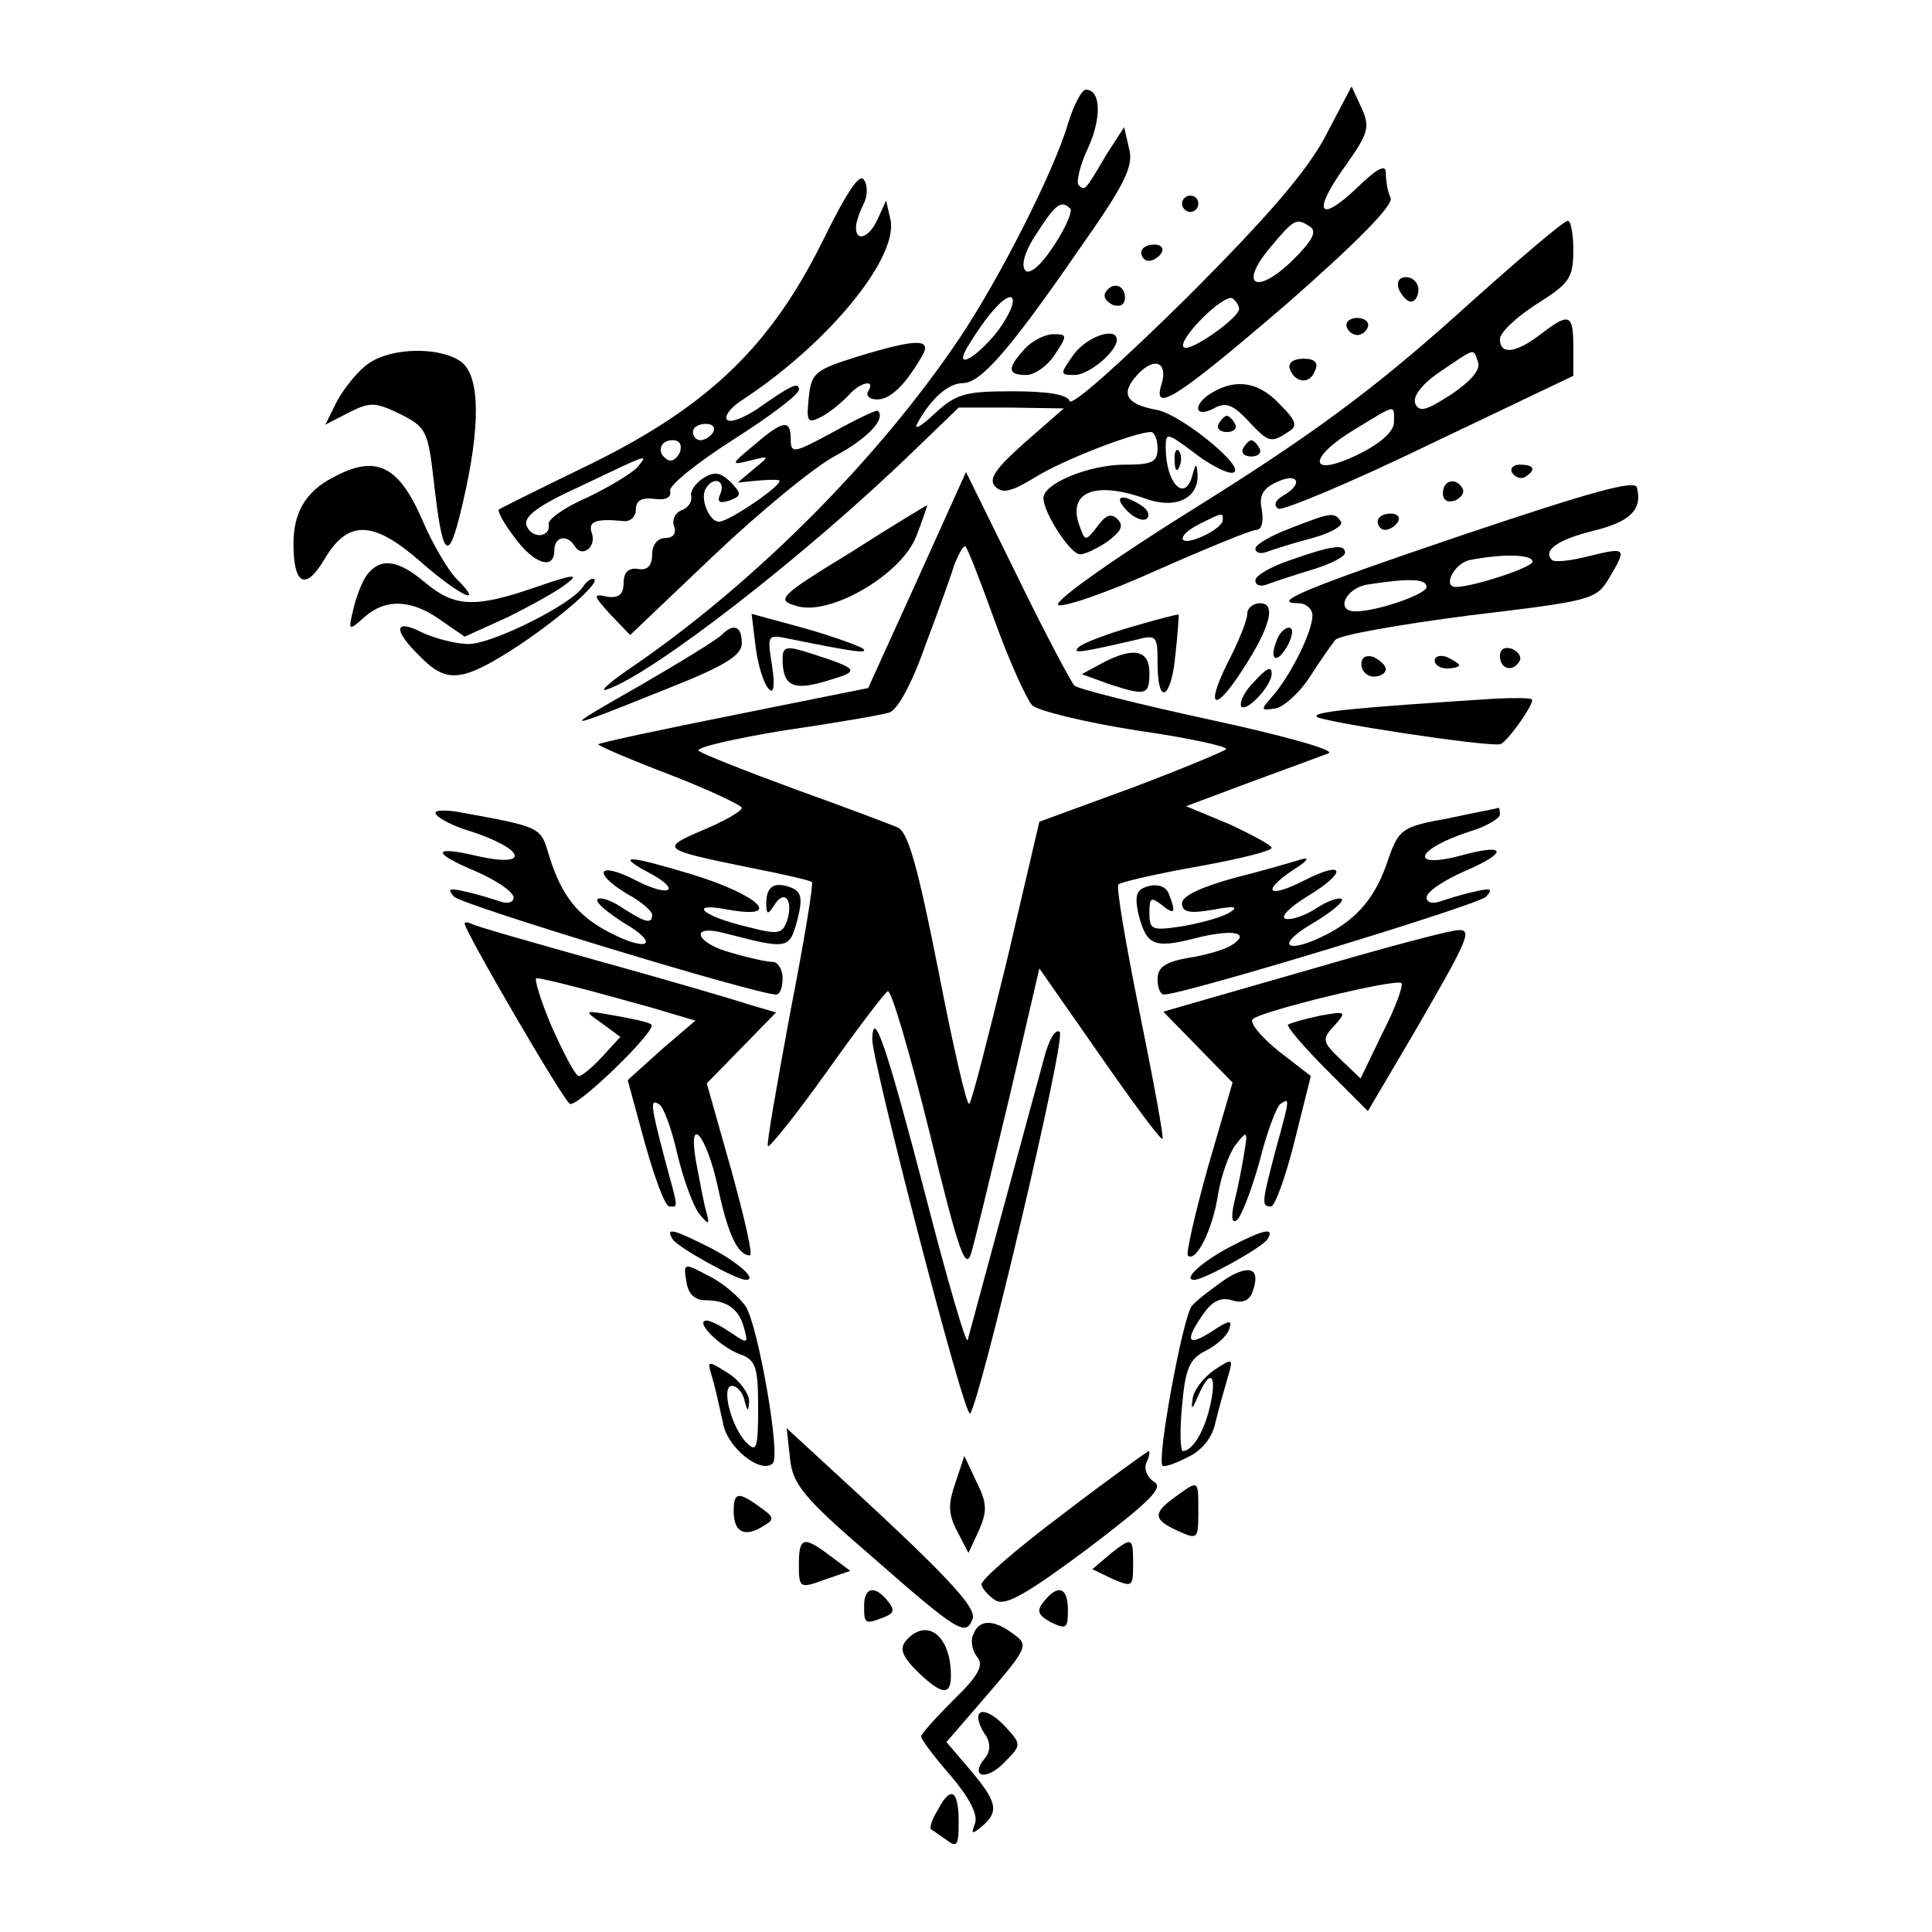 <?xml version="1.0" standalone="no"?>
<!DOCTYPE svg PUBLIC "-//W3C//DTD SVG 20010904//EN"
 "http://www.w3.org/TR/2001/REC-SVG-20010904/DTD/svg10.dtd">
<svg version="1.0" xmlns="http://www.w3.org/2000/svg"
 width="237pt" height="237pt" viewBox="0 0 237 237"
 preserveAspectRatio="xMidYMid meet">
<g transform="translate(0,237) scale(0.1,-0.1)"
fill="#000000" stroke="none">
<path d="M1310 2218 c-17 -58 -84 -190 -133 -263 -99 -147 -248 -297 -397
-400 -30 -20 -46 -34 -36 -31 57 19 247 167 376 292 l56 54 64 0 65 -1 -48
-42 c-36 -32 -45 -45 -36 -54 9 -9 20 -6 48 11 33 21 123 56 143 56 4 0 8 -9
8 -20 0 -17 -7 -20 -40 -20 -44 0 -100 -23 -100 -41 0 -18 33 -69 45 -69 6 0
21 7 34 16 16 12 20 19 12 27 -8 8 -15 5 -25 -9 -14 -18 -15 -18 -21 -1 -17
43 17 58 81 35 37 -13 65 1 63 31 -1 13 -2 13 -6 -1 -9 -36 -33 -11 -33 33 0
19 2 18 33 -5 19 -15 40 -26 48 -26 24 1 -59 70 -91 77 -39 7 -46 20 -25 43
21 23 38 16 30 -11 -12 -37 18 -18 152 97 88 77 132 122 129 131 -4 8 -6 22
-6 31 0 11 -10 6 -35 -18 -47 -45 -56 -31 -15 26 29 41 31 48 20 72 l-12 26
-31 -59 c-22 -43 -71 -100 -171 -200 -77 -76 -141 -134 -144 -127 -2 8 -27 12
-70 12 -58 0 -69 -3 -95 -27 -17 -16 -26 -21 -22 -13 16 30 38 50 56 50 22 0
57 40 142 163 57 81 68 103 62 125 l-6 26 -22 -34 c-27 -46 -26 -44 -34 -37
-3 4 2 25 12 46 17 38 15 71 -3 71 -5 0 -15 -19 -22 -42z m3 -104 c3 -3 -6
-24 -20 -45 -16 -25 -30 -36 -35 -31 -6 6 -1 24 14 46 23 36 30 41 41 30z
m294 -22 c9 -6 3 -17 -21 -41 -44 -43 -67 -32 -29 14 31 37 33 38 50 27z
m-383 -128 c-25 -32 -54 -49 -38 -21 24 40 47 66 55 62 5 -4 -3 -22 -17 -41z
m296 27 c0 -11 -61 -54 -68 -47 -8 9 49 66 60 60 4 -3 8 -9 8 -13z"/>
<path d="M1009 2074 c-64 -129 -140 -202 -284 -273 -60 -29 -112 -55 -113 -56
-2 -2 6 -17 19 -34 24 -33 49 -41 49 -16 0 17 16 20 25 5 9 -15 27 -1 21 16
-5 14 4 18 37 15 10 -2 17 5 17 14 0 11 7 15 23 13 14 -2 21 2 19 10 -1 7 34
35 78 63 44 28 80 55 80 61 0 10 -9 6 -53 -25 -16 -10 -31 -16 -35 -12 -4 4 4
15 18 24 107 70 194 177 182 223 l-5 22 -10 -22 c-10 -23 -27 -30 -27 -11 0 6
4 18 9 28 5 9 6 23 1 30 -5 10 -21 -14 -51 -75z m-134 -234 c-3 -5 -10 -10
-16 -10 -5 0 -9 5 -9 10 0 6 7 10 16 10 8 0 12 -4 9 -10z m-41 -25 c-4 -8 -10
-12 -15 -9 -14 8 -10 24 6 24 9 0 12 -6 9 -15z m-52 -18 c-6 -7 -34 -24 -61
-37 -28 -12 -49 -27 -48 -33 3 -16 -20 -19 -27 -2 -4 11 12 24 67 49 84 40 83
40 69 23z"/>
<path d="M1450 2120 c0 -5 5 -10 10 -10 6 0 10 5 10 10 0 6 -4 10 -10 10 -5 0
-10 -4 -10 -10z"/>
<path d="M1784 1981 c-101 -90 -174 -144 -313 -231 -100 -62 -178 -117 -173
-122 4 -4 58 14 120 42 61 27 117 50 123 50 7 0 9 10 7 24 -4 18 1 27 19 35
26 12 32 -3 7 -17 -10 -6 -12 -12 -6 -16 5 -3 89 32 186 79 l176 84 0 36 c0
40 -5 42 -40 15 -30 -23 -50 -26 -50 -6 0 8 20 27 45 43 40 25 45 32 45 66 0
20 -3 37 -7 36 -5 0 -67 -53 -139 -118z m29 -55 c4 -9 -9 -24 -33 -40 -31 -20
-39 -22 -44 -11 -3 9 8 24 32 40 43 29 39 28 45 11z m-103 -74 c0 -11 -16 -26
-45 -40 -60 -29 -62 -4 -2 32 51 31 47 30 47 8z m-210 -120 c0 -5 -11 -14 -25
-20 -31 -14 -33 1 -2 16 28 14 27 13 27 4z"/>
<path d="M1400 2060 c0 -5 4 -10 9 -10 6 0 13 5 16 10 3 6 -1 10 -9 10 -9 0
-16 -4 -16 -10z"/>
<path d="M1716 2015 c4 -8 10 -15 15 -15 5 0 9 7 9 15 0 8 -7 15 -15 15 -9 0
-12 -6 -9 -15z"/>
<path d="M1356 2011 c-3 -5 1 -11 9 -15 9 -3 15 0 15 9 0 16 -16 20 -24 6z"/>
<path d="M1652 1969 c2 -6 8 -10 13 -10 5 0 11 4 13 10 2 6 -4 11 -13 11 -9 0
-15 -5 -13 -11z"/>
<path d="M1257 1942 c-22 -24 -21 -32 2 -32 10 0 26 11 35 25 16 24 15 25 -2
25 -10 0 -26 -8 -35 -18z"/>
<path d="M1317 1935 c-17 -24 -17 -25 1 -25 18 0 52 29 52 43 0 17 -37 4 -53
-18z"/>
<path d="M1050 1932 c-51 -16 -55 -20 -58 -51 -3 -29 -1 -31 16 -22 10 5 24
17 32 25 14 17 35 22 25 6 -3 -5 1 -10 11 -10 16 0 34 17 55 53 13 22 -6 22
-81 -1z"/>
<path d="M452 1924 c-12 -8 -29 -29 -38 -45 l-15 -30 29 15 c26 13 32 13 63
-2 32 -16 34 -21 41 -81 11 -98 18 -104 35 -31 23 97 22 158 -1 176 -26 19
-86 18 -114 -2z"/>
<path d="M1582 1918 c6 -18 25 -20 31 -3 5 10 0 15 -14 15 -12 0 -19 -5 -17
-12z"/>
<path d="M1488 1889 c-25 -14 -24 -33 1 -20 14 8 23 5 41 -14 26 -28 29 -29
50 -15 12 7 11 13 -10 34 -25 27 -53 32 -82 15z"/>
<path d="M1022 1840 c-48 -26 -52 -27 -52 -9 0 25 -9 24 -45 -7 -29 -24 -29
-25 -5 -19 24 6 25 6 5 -10 l-20 -17 20 2 c11 1 24 2 30 1 12 -1 -60 -51 -73
-51 -12 0 -24 29 -16 41 9 15 24 10 18 -6 -5 -11 -2 -13 11 -9 15 6 15 8 1 23
-13 12 -20 13 -34 4 -9 -6 -16 -16 -14 -22 1 -7 -4 -14 -12 -17 -8 -3 -12 -12
-9 -20 3 -8 -1 -14 -11 -14 -9 0 -16 -8 -16 -20 0 -14 -6 -20 -17 -18 -12 2
-18 -4 -18 -17 0 -14 -6 -19 -20 -17 -18 4 -18 2 4 -22 l24 -25 103 98 c57 54
124 109 149 122 39 21 62 45 52 55 -1 2 -26 -10 -55 -26z"/>
<path d="M1495 1850 c-3 -5 1 -10 10 -10 9 0 13 5 10 10 -3 6 -8 10 -10 10 -2
0 -7 -4 -10 -10z"/>
<path d="M1525 1820 c-3 -5 1 -10 10 -10 9 0 13 5 10 10 -3 6 -8 10 -10 10 -2
0 -7 -4 -10 -10z"/>
<path d="M1441 1804 c0 -11 3 -14 6 -6 3 7 2 16 -1 19 -3 4 -6 -2 -5 -13z"/>
<path d="M408 1784 c-33 -17 -48 -43 -48 -81 0 -51 15 -58 38 -19 29 49 60 48
119 -4 47 -41 79 -56 43 -20 -10 10 -29 42 -41 70 -30 70 -58 83 -111 54z"/>
<path d="M1855 1790 c4 -6 11 -8 16 -5 14 9 11 15 -7 15 -8 0 -12 -5 -9 -10z"/>
<path d="M1125 1658 l-60 -132 -164 -33 c-90 -18 -165 -34 -167 -36 -2 -1 37
-18 87 -37 49 -19 89 -38 89 -41 0 -4 -21 -16 -47 -27 -54 -23 -52 -24 55 -46
41 -8 76 -16 78 -18 2 -3 -10 -75 -27 -162 -16 -87 -29 -160 -27 -162 2 -2 35
39 72 91 37 52 71 97 75 99 4 3 27 -75 51 -172 37 -152 45 -173 52 -147 5 17
25 101 46 188 l37 159 74 -106 c41 -59 75 -105 77 -103 2 1 -11 71 -28 155
-17 84 -29 154 -26 157 3 3 46 13 97 22 50 9 91 19 91 23 0 3 -24 16 -52 29
l-53 22 80 30 c44 16 87 32 95 35 8 4 -57 22 -145 41 -88 19 -163 38 -167 42
-4 4 -36 64 -70 134 l-63 128 -60 -133z m95 -49 c18 -50 39 -96 46 -104 7 -7
65 -21 128 -31 64 -9 113 -20 110 -23 -3 -3 -56 -25 -117 -48 l-112 -41 -40
-171 c-23 -94 -43 -173 -46 -175 -3 -3 -20 71 -38 164 -25 126 -37 170 -50
175 -9 4 -65 25 -126 47 -60 22 -113 43 -118 47 -4 4 44 15 105 25 62 9 120
19 129 22 10 3 28 36 44 82 16 42 32 87 36 100 5 12 10 22 13 22 2 0 18 -41
36 -91z"/>
<path d="M1798 1715 c-198 -67 -241 -85 -205 -85 9 0 17 -7 17 -15 0 -20 -27
-74 -49 -99 -15 -17 -15 -18 4 -15 10 2 30 20 42 39 12 19 27 40 31 45 5 6 79
19 164 30 150 18 156 19 172 46 22 37 21 38 -24 27 -23 -6 -43 -8 -46 -5 -12
12 7 25 51 36 45 11 60 26 53 53 -2 10 -58 -6 -210 -57z m82 -34 c0 -7 -73
-31 -94 -31 -17 0 -2 29 17 33 41 8 77 7 77 -2z m-130 -31 c0 -9 -61 -30 -87
-30 -26 0 -12 29 15 33 51 8 72 7 72 -3z"/>
<path d="M1770 1765 c0 -9 6 -12 15 -9 8 4 12 10 9 15 -8 14 -24 10 -24 -6z"/>
<path d="M1383 1743 c9 -9 20 -13 24 -9 4 4 1 11 -7 16 -25 16 -35 11 -17 -7z"/>
<path d="M1043 1692 c-87 -53 -91 -58 -67 -65 40 -14 129 37 148 85 8 21 14
38 13 38 -1 0 -44 -26 -94 -58z"/>
<path d="M1583 1722 c-24 -9 -43 -20 -43 -25 0 -5 6 -7 14 -4 8 3 33 11 56 17
22 6 38 15 35 20 -8 12 -11 12 -62 -8z"/>
<path d="M1690 1730 c0 -5 4 -10 9 -10 6 0 13 5 16 10 3 6 -1 10 -9 10 -9 0
-16 -4 -16 -10z"/>
<path d="M1583 1683 c-24 -8 -43 -19 -43 -25 0 -6 6 -8 14 -5 8 3 32 11 55 18
23 7 41 16 41 21 0 11 -16 9 -67 -9z"/>
<path d="M452 1667 c-6 -6 -14 -26 -18 -42 -7 -29 -7 -30 13 -12 26 23 58 22
94 -4 l29 -20 53 24 c28 14 61 32 72 41 16 12 9 12 -37 -4 -75 -26 -100 -25
-136 5 -33 28 -54 31 -70 12z"/>
<path d="M715 1650 c-13 -21 -111 -70 -140 -70 -16 0 -42 7 -57 14 -35 18 -36
3 -3 -29 33 -34 52 -32 121 13 54 36 106 82 91 82 -3 0 -9 -5 -12 -10z"/>
<path d="M1530 1617 c0 -8 -11 -35 -24 -60 -28 -56 -16 -62 18 -9 34 52 42 82
22 82 -9 0 -16 -6 -16 -13z"/>
<path d="M927 1576 c3 -23 10 -45 16 -51 6 -7 8 3 4 29 -6 38 -6 38 23 32 79
-16 95 -18 89 -12 -3 3 -36 15 -71 25 l-66 18 5 -41z"/>
<path d="M1388 1601 c-31 -9 -60 -20 -65 -25 -8 -8 1 -7 70 9 26 7 27 5 27
-29 0 -53 17 -44 22 12 3 26 4 47 4 48 -1 1 -27 -6 -58 -15z"/>
<path d="M885 1591 c-6 -6 -50 -33 -100 -62 -100 -57 -99 -57 33 -4 71 28 92
41 92 56 0 21 -10 25 -25 10z"/>
<path d="M1566 1584 c-10 -25 1 -29 14 -5 6 12 7 21 1 21 -5 0 -12 -7 -15 -16z"/>
<path d="M960 1562 c0 -34 13 -40 55 -27 41 12 40 14 -22 34 -28 9 -33 8 -33
-7z"/>
<path d="M1840 1565 c0 -16 16 -20 24 -6 3 5 -1 11 -9 15 -9 3 -15 0 -15 -9z"/>
<path d="M1351 1556 l-24 -13 33 -12 c46 -15 50 -14 50 14 0 28 -20 32 -59 11z"/>
<path d="M1670 1555 c0 -8 7 -15 15 -15 8 0 15 4 15 9 0 5 -7 11 -15 15 -9 3
-15 0 -15 -9z"/>
<path d="M1760 1560 c0 -6 7 -10 15 -10 8 0 15 2 15 4 0 2 -7 6 -15 10 -8 3
-15 1 -15 -4z"/>
<path d="M1535 1530 c-10 -11 -15 -23 -12 -27 7 -6 36 25 37 40 0 11 -6 8 -25
-13z"/>
<path d="M1835 1513 c-171 -11 -224 -16 -220 -22 3 -6 206 -37 225 -34 8 1 44
52 39 55 -2 2 -22 2 -44 1z"/>
<path d="M535 1371 c3 -5 22 -15 43 -21 67 -22 73 -45 7 -30 -55 13 -56 4 -1
-19 25 -11 46 -25 46 -32 0 -6 -7 -8 -16 -5 -9 3 -28 9 -42 12 -21 5 -24 4
-15 -6 9 -10 371 -120 395 -120 5 0 8 9 8 20 0 11 -6 20 -12 20 -7 0 -30 5
-50 11 -43 11 -54 35 -12 25 81 -21 82 -21 92 15 7 27 5 35 -7 40 -21 8 -31 2
-31 -19 0 -14 2 -15 10 -2 12 19 23 7 16 -18 -6 -18 -11 -19 -49 -9 -56 13
-75 31 -23 21 68 -12 37 18 -44 43 -79 24 -96 25 -55 3 42 -22 28 -32 -15 -10
-46 24 -55 10 -10 -17 17 -9 30 -21 30 -25 0 -12 -8 -10 -36 8 -13 9 -27 14
-31 11 -3 -4 12 -16 32 -29 45 -26 31 -37 -17 -12 -39 20 -59 45 -74 93 -11
37 -8 36 -112 55 -19 3 -31 2 -27 -3z"/>
<path d="M1776 1366 c-56 -10 -60 -13 -73 -50 -15 -46 -37 -72 -75 -92 -49
-25 -65 -15 -20 12 24 14 41 28 38 31 -3 3 -17 -2 -31 -11 -15 -10 -32 -15
-38 -13 -7 2 5 14 26 27 50 30 48 46 -3 20 -45 -23 -54 -14 -12 14 15 9 19 15
9 12 -10 -3 -47 -14 -83 -23 -40 -11 -64 -22 -64 -31 0 -11 9 -13 38 -8 26 5
32 4 21 -3 -9 -6 -35 -13 -57 -17 -39 -6 -42 -5 -42 16 0 19 2 20 15 10 16
-13 18 -10 9 13 -3 9 -13 13 -25 10 -15 -4 -17 -11 -13 -32 10 -41 19 -45 70
-32 47 12 70 7 44 -9 -8 -5 -32 -12 -52 -15 -29 -5 -38 -12 -38 -26 0 -10 3
-19 8 -19 24 0 386 110 395 120 9 10 6 11 -15 6 -14 -3 -33 -9 -42 -12 -9 -3
-16 -1 -16 5 0 7 21 21 46 32 54 23 53 35 -2 20 -66 -18 -59 7 9 29 20 6 37
16 37 21 0 5 -1 9 -2 8 -2 -1 -30 -6 -62 -13z"/>
<path d="M570 1237 c0 -9 121 -217 129 -221 8 -6 108 91 100 97 -2 3 -22 7
-44 11 -39 7 -40 7 -17 -9 l23 -17 -22 -24 c-12 -13 -25 -24 -29 -24 -4 0 -18
27 -33 60 -14 33 -22 60 -19 60 8 0 59 -13 141 -36 l54 -16 -42 -36 -41 -37
21 -77 c12 -43 25 -78 30 -78 11 0 12 -6 -6 60 -17 65 -18 73 -6 65 5 -3 15
-30 22 -61 7 -30 19 -62 26 -72 13 -16 14 -15 9 3 -3 11 -8 38 -12 59 -11 62
13 34 27 -32 12 -56 24 -82 39 -82 4 0 -7 47 -23 105 l-30 106 42 43 43 44
-34 10 c-18 6 -100 30 -183 53 -82 23 -153 43 -157 46 -5 2 -8 2 -8 0z"/>
<path d="M1660 1196 c-63 -18 -142 -41 -174 -50 l-59 -17 42 -43 43 -44 -30
-103 c-16 -57 -27 -106 -25 -109 10 -10 31 33 37 74 4 24 14 52 22 62 14 18
15 17 10 -12 -3 -18 -8 -44 -12 -59 -4 -18 -3 -26 3 -22 5 3 18 36 28 72 9 36
21 68 26 71 11 7 12 9 -6 -56 -17 -65 -18 -70 -6 -70 5 0 18 36 29 80 l20 80
-40 31 c-22 18 -36 35 -31 39 11 10 176 50 182 44 3 -2 -7 -30 -23 -61 l-27
-56 -24 23 c-23 22 -24 25 -8 42 15 17 15 18 -18 12 -19 -4 -36 -9 -39 -11 -2
-2 19 -27 47 -55 l51 -51 56 95 c66 114 73 128 55 127 -8 0 -66 -15 -129 -33z"/>
<path d="M1070 1095 c0 -28 113 -465 120 -459 12 13 118 460 110 468 -5 5 -14
-10 -20 -35 -13 -47 -89 -328 -93 -343 -2 -5 -25 74 -51 175 -48 184 -65 235
-66 194z"/>
<path d="M825 850 c6 -10 78 -50 90 -50 15 0 -10 22 -45 40 -44 22 -54 25 -45
10z"/>
<path d="M1508 840 c-34 -18 -58 -40 -43 -40 12 0 84 40 90 50 9 15 -5 12 -47
-10z"/>
<path d="M842 798 c2 -15 10 -23 23 -23 27 0 42 -11 48 -35 5 -18 4 -19 -16
-5 -12 8 -25 15 -30 15 -16 0 16 -32 40 -41 20 -7 23 -15 23 -66 0 -50 -2 -55
-14 -43 -19 19 -32 70 -18 70 6 0 13 -8 15 -17 4 -15 5 -16 6 -2 0 9 -11 25
-25 34 -27 17 -27 17 -20 -6 4 -13 9 -38 13 -55 5 -30 47 -63 61 -49 10 9 -18
168 -33 192 -8 12 -29 30 -46 38 -30 16 -31 16 -27 -7z"/>
<path d="M1505 802 c-16 -11 -36 -26 -43 -34 -11 -14 -43 -187 -36 -196 1 -2
15 2 30 10 18 8 31 24 35 43 4 17 11 41 15 55 7 24 7 25 -17 9 -13 -9 -25 -25
-26 -35 -2 -14 -1 -14 7 4 14 33 23 27 15 -10 -7 -33 -22 -58 -34 -58 -3 0 -4
25 -1 55 4 46 9 58 29 68 14 7 27 19 29 27 4 11 0 11 -21 -3 -31 -20 -34 -12
-11 21 11 16 22 21 35 17 12 -4 21 -1 25 9 11 29 -1 36 -31 18z"/>
<path d="M969 582 c3 -32 15 -48 100 -121 106 -93 116 -99 124 -77 6 14 -34
56 -178 188 l-50 46 4 -36z"/>
<path d="M1303 512 c-56 -42 -101 -81 -99 -86 1 -5 9 -14 17 -19 12 -8 39 8
113 63 75 57 94 75 82 82 -8 5 -13 15 -10 23 4 8 5 15 3 15 -2 -1 -50 -35
-106 -78z"/>
<path d="M1172 551 c-9 -26 -9 -38 2 -59 l14 -27 13 28 c10 23 10 33 -3 59
l-15 32 -11 -33z"/>
<path d="M1442 534 c-28 -20 -28 -28 3 -42 24 -11 25 -10 25 23 0 40 1 40 -28
19z"/>
<path d="M900 516 c0 -26 14 -33 38 -17 11 6 11 10 0 18 -32 24 -38 24 -38 -1z"/>
<path d="M980 451 c0 -29 1 -30 31 -19 l32 11 -24 18 c-33 25 -39 24 -39 -10z"/>
<path d="M1361 463 l-21 -18 25 -12 c24 -10 25 -10 25 18 0 34 -1 34 -29 12z"/>
<path d="M1060 400 c0 -22 1 -23 24 -14 13 5 14 9 5 20 -16 20 -29 17 -29 -6z"/>
<path d="M1281 406 c-10 -12 -8 -17 8 -26 19 -9 21 -8 21 15 0 28 -12 32 -29
11z"/>
<path d="M1194 365 c-4 -8 -1 -21 5 -28 8 -10 1 -23 -29 -52 -22 -22 -40 -42
-40 -45 0 -4 16 -25 36 -48 23 -27 34 -48 30 -59 -5 -13 -4 -14 9 -3 21 18 18
30 -15 69 l-29 34 51 59 c48 56 50 60 32 73 -25 19 -43 19 -50 0z"/>
<path d="M1111 357 c-8 -10 -4 -20 18 -41 30 -28 40 -26 37 9 -4 43 -32 59
-55 32z"/>
<path d="M1200 263 c0 -5 4 -15 10 -23 5 -9 5 -19 -2 -27 -19 -23 2 -28 24 -5
21 21 21 22 3 42 -18 20 -35 26 -35 13z"/>
<path d="M1150 149 c-7 -11 -10 -22 -8 -23 2 -1 10 -7 19 -13 13 -10 15 -7 15
22 0 40 -10 45 -26 14z"/>
</g>
</svg>
